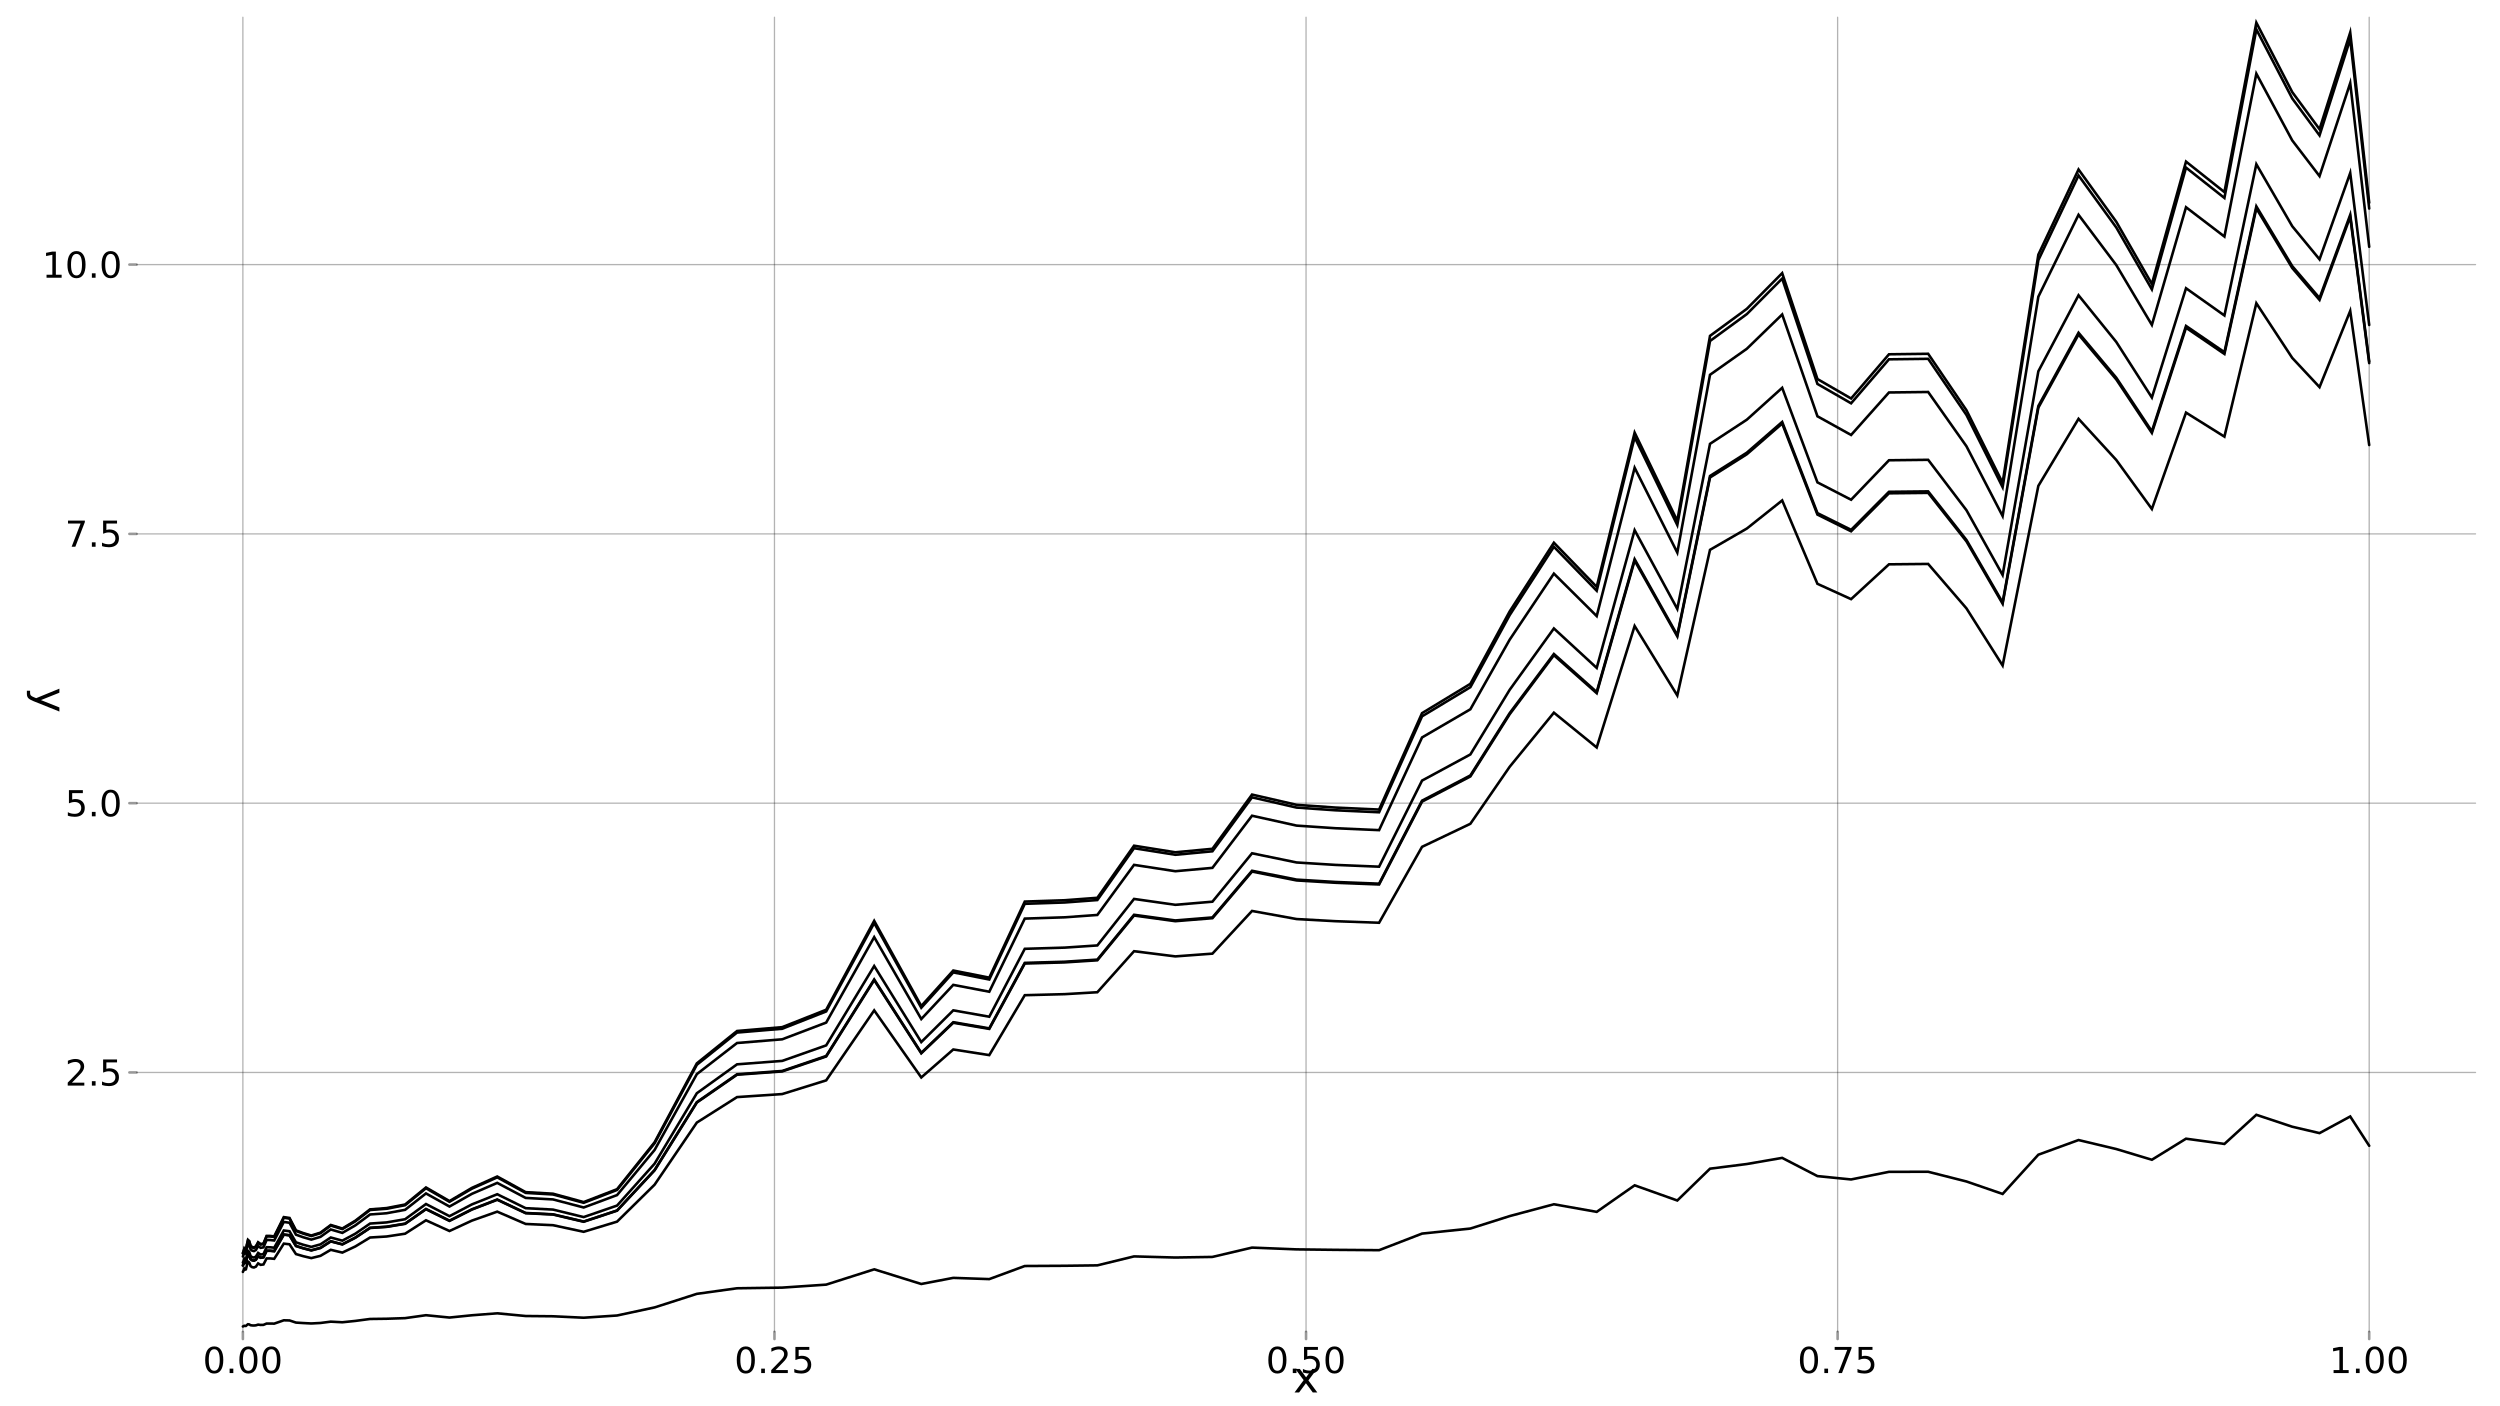 <?xml version="1.0" encoding="UTF-8"?>
<svg xmlns="http://www.w3.org/2000/svg" xmlns:xlink="http://www.w3.org/1999/xlink" width="960pt" height="540pt" viewBox="0 0 960 540" version="1.1">
<defs>
<g>
<symbol overflow="visible" id="glyph0-0">
<path style="stroke:none;" d="M 0.688 2.438 L 0.688 -9.719 L 7.578 -9.719 L 7.578 2.438 Z M 1.453 1.672 L 6.812 1.672 L 6.812 -8.938 L 1.453 -8.938 Z M 1.453 1.672 "/>
</symbol>
<symbol overflow="visible" id="glyph0-1">
<path style="stroke:none;" d="M 4.375 -9.156 C 3.676 -9.156 3.148 -8.805 2.797 -8.109 C 2.453 -7.422 2.281 -6.391 2.281 -5.016 C 2.281 -3.641 2.453 -2.602 2.797 -1.906 C 3.148 -1.219 3.676 -0.875 4.375 -0.875 C 5.082 -0.875 5.613 -1.219 5.969 -1.906 C 6.32 -2.602 6.5 -3.641 6.5 -5.016 C 6.5 -6.391 6.32 -7.422 5.969 -8.109 C 5.613 -8.805 5.082 -9.156 4.375 -9.156 Z M 4.375 -10.234 C 5.5 -10.234 6.359 -9.785 6.953 -8.891 C 7.555 -8.004 7.859 -6.711 7.859 -5.016 C 7.859 -3.316 7.555 -2.023 6.953 -1.141 C 6.359 -0.254 5.5 0.188 4.375 0.188 C 3.25 0.188 2.391 -0.254 1.797 -1.141 C 1.203 -2.023 0.906 -3.316 0.906 -5.016 C 0.906 -6.711 1.203 -8.004 1.797 -8.891 C 2.391 -9.785 3.25 -10.234 4.375 -10.234 Z M 4.375 -10.234 "/>
</symbol>
<symbol overflow="visible" id="glyph0-2">
<path style="stroke:none;" d="M 1.469 -1.703 L 2.891 -1.703 L 2.891 0 L 1.469 0 Z M 1.469 -1.703 "/>
</symbol>
<symbol overflow="visible" id="glyph0-3">
<path style="stroke:none;" d="M 2.641 -1.141 L 7.391 -1.141 L 7.391 0 L 1.016 0 L 1.016 -1.141 C 1.523 -1.672 2.223 -2.383 3.109 -3.281 C 4.004 -4.188 4.566 -4.77 4.797 -5.031 C 5.234 -5.52 5.535 -5.93 5.703 -6.266 C 5.879 -6.609 5.969 -6.945 5.969 -7.281 C 5.969 -7.812 5.781 -8.242 5.406 -8.578 C 5.031 -8.91 4.539 -9.078 3.938 -9.078 C 3.508 -9.078 3.062 -9.004 2.594 -8.859 C 2.125 -8.711 1.617 -8.488 1.078 -8.188 L 1.078 -9.562 C 1.617 -9.781 2.129 -9.945 2.609 -10.062 C 3.086 -10.176 3.523 -10.234 3.922 -10.234 C 4.961 -10.234 5.789 -9.973 6.406 -9.453 C 7.02 -8.93 7.328 -8.234 7.328 -7.359 C 7.328 -6.953 7.25 -6.562 7.094 -6.188 C 6.945 -5.812 6.672 -5.375 6.266 -4.875 C 6.148 -4.75 5.789 -4.375 5.188 -3.75 C 4.582 -3.125 3.734 -2.254 2.641 -1.141 Z M 2.641 -1.141 "/>
</symbol>
<symbol overflow="visible" id="glyph0-4">
<path style="stroke:none;" d="M 1.484 -10.047 L 6.828 -10.047 L 6.828 -8.906 L 2.734 -8.906 L 2.734 -6.438 C 2.93 -6.508 3.129 -6.562 3.328 -6.594 C 3.523 -6.625 3.723 -6.641 3.922 -6.641 C 5.035 -6.641 5.922 -6.332 6.578 -5.719 C 7.234 -5.102 7.562 -4.27 7.562 -3.219 C 7.562 -2.133 7.223 -1.297 6.547 -0.703 C 5.879 -0.109 4.93 0.188 3.703 0.188 C 3.285 0.188 2.859 0.148 2.422 0.078 C 1.984 0.016 1.531 -0.086 1.062 -0.234 L 1.062 -1.594 C 1.469 -1.375 1.883 -1.211 2.312 -1.109 C 2.738 -1.004 3.195 -0.953 3.688 -0.953 C 4.457 -0.953 5.066 -1.156 5.516 -1.562 C 5.973 -1.969 6.203 -2.52 6.203 -3.219 C 6.203 -3.914 5.973 -4.469 5.516 -4.875 C 5.066 -5.289 4.457 -5.5 3.688 -5.5 C 3.32 -5.5 2.957 -5.457 2.594 -5.375 C 2.227 -5.289 1.859 -5.164 1.484 -5 Z M 1.484 -10.047 "/>
</symbol>
<symbol overflow="visible" id="glyph0-5">
<path style="stroke:none;" d="M 1.125 -10.047 L 7.594 -10.047 L 7.594 -9.469 L 3.938 0 L 2.516 0 L 5.953 -8.906 L 1.125 -8.906 Z M 1.125 -10.047 "/>
</symbol>
<symbol overflow="visible" id="glyph0-6">
<path style="stroke:none;" d="M 1.703 -1.141 L 3.938 -1.141 L 3.938 -8.812 L 1.516 -8.328 L 1.516 -9.562 L 3.922 -10.047 L 5.281 -10.047 L 5.281 -1.141 L 7.5 -1.141 L 7.5 0 L 1.703 0 Z M 1.703 -1.141 "/>
</symbol>
<symbol overflow="visible" id="glyph1-0">
<path style="stroke:none;" d="M 0.828 2.922 L 0.828 -11.672 L 9.094 -11.672 L 9.094 2.922 Z M 1.75 2 L 8.172 2 L 8.172 -10.734 L 1.75 -10.734 Z M 1.75 2 "/>
</symbol>
<symbol overflow="visible" id="glyph1-1">
<path style="stroke:none;" d="M 9.078 -9.047 L 5.812 -4.641 L 9.25 0 L 7.5 0 L 4.859 -3.562 L 2.234 0 L 0.484 0 L 3.984 -4.734 L 0.781 -9.047 L 2.531 -9.047 L 4.922 -5.828 L 7.328 -9.047 Z M 9.078 -9.047 "/>
</symbol>
<symbol overflow="visible" id="glyph2-0">
<path style="stroke:none;" d="M -2.922 0.828 L 11.672 0.828 L 11.672 9.094 L -2.922 9.094 Z M -2 1.75 L -2 8.172 L 10.734 8.172 L 10.734 1.75 Z M -2 1.75 "/>
</symbol>
<symbol overflow="visible" id="glyph2-1">
<path style="stroke:none;" d="M -0.844 5.328 C -1.914 4.898 -2.613 4.488 -2.938 4.094 C -3.27 3.695 -3.438 3.164 -3.438 2.5 L -3.438 1.312 L -2.203 1.312 L -2.203 2.188 C -2.203 2.594 -2.102 2.906 -1.906 3.125 C -1.707 3.352 -1.25 3.609 -0.531 3.891 L 0.141 4.156 L 9.047 0.5 L 9.047 2.062 L 1.969 4.891 L 9.047 7.719 L 9.047 9.297 Z M -0.844 5.328 "/>
</symbol>
</g>
</defs>
<g id="surface21">
<rect x="0" y="0" width="960" height="540" style="fill:rgb(100%,100%,100%);fill-opacity:1;stroke:none;"/>
<g style="fill:rgb(0%,0%,0%);fill-opacity:1;">
  <use xlink:href="#glyph0-1" x="77.883" y="527.258"/>
</g>
<g style="fill:rgb(0%,0%,0%);fill-opacity:1;">
  <use xlink:href="#glyph0-2" x="86.703" y="527.258"/>
</g>
<g style="fill:rgb(0%,0%,0%);fill-opacity:1;">
  <use xlink:href="#glyph0-1" x="91.008" y="527.258"/>
</g>
<g style="fill:rgb(0%,0%,0%);fill-opacity:1;">
  <use xlink:href="#glyph0-1" x="99.828" y="527.258"/>
</g>
<g style="fill:rgb(0%,0%,0%);fill-opacity:1;">
  <use xlink:href="#glyph0-1" x="282.012" y="527.258"/>
</g>
<g style="fill:rgb(0%,0%,0%);fill-opacity:1;">
  <use xlink:href="#glyph0-2" x="290.832" y="527.258"/>
</g>
<g style="fill:rgb(0%,0%,0%);fill-opacity:1;">
  <use xlink:href="#glyph0-3" x="295.133" y="527.258"/>
</g>
<g style="fill:rgb(0%,0%,0%);fill-opacity:1;">
  <use xlink:href="#glyph0-4" x="303.953" y="527.258"/>
</g>
<g style="fill:rgb(0%,0%,0%);fill-opacity:1;">
  <use xlink:href="#glyph0-1" x="486.137" y="527.258"/>
</g>
<g style="fill:rgb(0%,0%,0%);fill-opacity:1;">
  <use xlink:href="#glyph0-2" x="494.957" y="527.258"/>
</g>
<g style="fill:rgb(0%,0%,0%);fill-opacity:1;">
  <use xlink:href="#glyph0-4" x="499.262" y="527.258"/>
</g>
<g style="fill:rgb(0%,0%,0%);fill-opacity:1;">
  <use xlink:href="#glyph0-1" x="508.082" y="527.258"/>
</g>
<g style="fill:rgb(0%,0%,0%);fill-opacity:1;">
  <use xlink:href="#glyph0-1" x="690.266" y="527.258"/>
</g>
<g style="fill:rgb(0%,0%,0%);fill-opacity:1;">
  <use xlink:href="#glyph0-2" x="699.086" y="527.258"/>
</g>
<g style="fill:rgb(0%,0%,0%);fill-opacity:1;">
  <use xlink:href="#glyph0-5" x="703.387" y="527.258"/>
</g>
<g style="fill:rgb(0%,0%,0%);fill-opacity:1;">
  <use xlink:href="#glyph0-4" x="712.207" y="527.258"/>
</g>
<g style="fill:rgb(0%,0%,0%);fill-opacity:1;">
  <use xlink:href="#glyph0-6" x="894.391" y="527.258"/>
</g>
<g style="fill:rgb(0%,0%,0%);fill-opacity:1;">
  <use xlink:href="#glyph0-2" x="903.211" y="527.258"/>
</g>
<g style="fill:rgb(0%,0%,0%);fill-opacity:1;">
  <use xlink:href="#glyph0-1" x="907.516" y="527.258"/>
</g>
<g style="fill:rgb(0%,0%,0%);fill-opacity:1;">
  <use xlink:href="#glyph0-1" x="916.336" y="527.258"/>
</g>
<g style="fill:rgb(0%,0%,0%);fill-opacity:1;">
  <use xlink:href="#glyph0-3" x="24.988" y="416.875"/>
</g>
<g style="fill:rgb(0%,0%,0%);fill-opacity:1;">
  <use xlink:href="#glyph0-2" x="33.812" y="416.875"/>
</g>
<g style="fill:rgb(0%,0%,0%);fill-opacity:1;">
  <use xlink:href="#glyph0-4" x="38.113" y="416.875"/>
</g>
<g style="fill:rgb(0%,0%,0%);fill-opacity:1;">
  <use xlink:href="#glyph0-4" x="24.988" y="313.469"/>
</g>
<g style="fill:rgb(0%,0%,0%);fill-opacity:1;">
  <use xlink:href="#glyph0-2" x="33.812" y="313.469"/>
</g>
<g style="fill:rgb(0%,0%,0%);fill-opacity:1;">
  <use xlink:href="#glyph0-1" x="38.113" y="313.469"/>
</g>
<g style="fill:rgb(0%,0%,0%);fill-opacity:1;">
  <use xlink:href="#glyph0-5" x="24.988" y="209.953"/>
</g>
<g style="fill:rgb(0%,0%,0%);fill-opacity:1;">
  <use xlink:href="#glyph0-2" x="33.812" y="209.953"/>
</g>
<g style="fill:rgb(0%,0%,0%);fill-opacity:1;">
  <use xlink:href="#glyph0-4" x="38.113" y="209.953"/>
</g>
<g style="fill:rgb(0%,0%,0%);fill-opacity:1;">
  <use xlink:href="#glyph0-6" x="16.168" y="106.652"/>
</g>
<g style="fill:rgb(0%,0%,0%);fill-opacity:1;">
  <use xlink:href="#glyph0-1" x="24.988" y="106.652"/>
</g>
<g style="fill:rgb(0%,0%,0%);fill-opacity:1;">
  <use xlink:href="#glyph0-2" x="33.812" y="106.652"/>
</g>
<g style="fill:rgb(0%,0%,0%);fill-opacity:1;">
  <use xlink:href="#glyph0-1" x="38.113" y="106.652"/>
</g>
<g style="fill:rgb(0%,0%,0%);fill-opacity:1;">
  <use xlink:href="#glyph1-1" x="496.613" y="534.719"/>
</g>
<g style="fill:rgb(0%,0%,0%);fill-opacity:1;">
  <use xlink:href="#glyph2-1" x="13.758" y="263.938"/>
</g>
<path style="fill:none;stroke-width:0.5;stroke-linecap:round;stroke-linejoin:miter;stroke:rgb(0%,0%,0%);stroke-opacity:0.3;stroke-miterlimit:10;" d="M 93.266 511.438 L 93.266 6.633 "/>
<path style="fill:none;stroke-width:0.5;stroke-linecap:round;stroke-linejoin:miter;stroke:rgb(0%,0%,0%);stroke-opacity:0.3;stroke-miterlimit:10;" d="M 297.395 511.438 L 297.395 6.633 "/>
<path style="fill:none;stroke-width:0.5;stroke-linecap:round;stroke-linejoin:miter;stroke:rgb(0%,0%,0%);stroke-opacity:0.3;stroke-miterlimit:10;" d="M 501.52 511.438 L 501.52 6.633 "/>
<path style="fill:none;stroke-width:0.5;stroke-linecap:round;stroke-linejoin:miter;stroke:rgb(0%,0%,0%);stroke-opacity:0.3;stroke-miterlimit:10;" d="M 705.645 511.438 L 705.645 6.633 "/>
<path style="fill:none;stroke-width:0.5;stroke-linecap:round;stroke-linejoin:miter;stroke:rgb(0%,0%,0%);stroke-opacity:0.3;stroke-miterlimit:10;" d="M 909.773 511.438 L 909.773 6.633 "/>
<path style="fill:none;stroke-width:0.5;stroke-linecap:round;stroke-linejoin:miter;stroke:rgb(0%,0%,0%);stroke-opacity:0.3;stroke-miterlimit:10;" d="M 52.441 411.824 L 950.598 411.824 "/>
<path style="fill:none;stroke-width:0.5;stroke-linecap:round;stroke-linejoin:miter;stroke:rgb(0%,0%,0%);stroke-opacity:0.3;stroke-miterlimit:10;" d="M 52.441 308.418 L 950.598 308.418 "/>
<path style="fill:none;stroke-width:0.5;stroke-linecap:round;stroke-linejoin:miter;stroke:rgb(0%,0%,0%);stroke-opacity:0.3;stroke-miterlimit:10;" d="M 52.441 205.012 L 950.598 205.012 "/>
<path style="fill:none;stroke-width:0.5;stroke-linecap:round;stroke-linejoin:miter;stroke:rgb(0%,0%,0%);stroke-opacity:0.3;stroke-miterlimit:10;" d="M 52.441 101.602 L 950.598 101.602 "/>
<path style="fill:none;stroke-width:1;stroke-linecap:round;stroke-linejoin:miter;stroke:rgb(0%,0%,0%);stroke-opacity:0.4;stroke-miterlimit:10;" d="M 93.266 514.188 L 93.266 511.438 "/>
<path style="fill:none;stroke-width:1;stroke-linecap:round;stroke-linejoin:miter;stroke:rgb(0%,0%,0%);stroke-opacity:0.4;stroke-miterlimit:10;" d="M 297.395 514.188 L 297.395 511.438 "/>
<path style="fill:none;stroke-width:1;stroke-linecap:round;stroke-linejoin:miter;stroke:rgb(0%,0%,0%);stroke-opacity:0.4;stroke-miterlimit:10;" d="M 501.52 514.188 L 501.52 511.438 "/>
<path style="fill:none;stroke-width:1;stroke-linecap:round;stroke-linejoin:miter;stroke:rgb(0%,0%,0%);stroke-opacity:0.4;stroke-miterlimit:10;" d="M 705.645 514.188 L 705.645 511.438 "/>
<path style="fill:none;stroke-width:1;stroke-linecap:round;stroke-linejoin:miter;stroke:rgb(0%,0%,0%);stroke-opacity:0.4;stroke-miterlimit:10;" d="M 909.773 514.188 L 909.773 511.438 "/>
<path style="fill:none;stroke-width:1;stroke-linecap:round;stroke-linejoin:miter;stroke:rgb(0%,0%,0%);stroke-opacity:0.4;stroke-miterlimit:10;" d="M 49.688 411.824 L 52.441 411.824 "/>
<path style="fill:none;stroke-width:1;stroke-linecap:round;stroke-linejoin:miter;stroke:rgb(0%,0%,0%);stroke-opacity:0.4;stroke-miterlimit:10;" d="M 49.688 308.418 L 52.441 308.418 "/>
<path style="fill:none;stroke-width:1;stroke-linecap:round;stroke-linejoin:miter;stroke:rgb(0%,0%,0%);stroke-opacity:0.4;stroke-miterlimit:10;" d="M 49.688 205.012 L 52.441 205.012 "/>
<path style="fill:none;stroke-width:1;stroke-linecap:round;stroke-linejoin:miter;stroke:rgb(0%,0%,0%);stroke-opacity:0.4;stroke-miterlimit:10;" d="M 49.688 101.602 L 52.441 101.602 "/>
<path style="fill:none;stroke-width:1;stroke-linecap:round;stroke-linejoin:miter;stroke:rgb(0%,0%,0%);stroke-opacity:1;stroke-miterlimit:10;" d="M 93.266 485.906 L 93.531 485.293 L 93.793 484.523 L 94.09 484.965 L 94.422 484.836 L 94.797 483.18 L 95.219 481.57 L 95.695 481.949 L 96.227 483.48 L 96.828 483.914 L 97.504 484.062 L 98.266 483.695 L 99.121 482.34 L 100.082 482.945 L 101.164 482.785 L 102.383 480.238 L 103.754 480.258 L 105.293 480.414 L 107.027 477.434 L 108.98 474.035 L 111.172 474.312 L 113.641 478.418 L 116.418 479.301 L 119.543 480.109 L 123.059 479.168 L 127.016 476.633 L 131.465 477.801 L 136.469 475.211 L 142.098 471.469 L 148.434 471.051 L 155.559 469.871 L 163.578 464.238 L 172.598 468.738 L 181.227 464.367 L 190.934 460.613 L 201.855 465.781 L 212.34 466.297 L 224.133 469.07 L 236.953 464.809 L 251.371 449.281 L 267.59 423.211 L 283.012 412.52 L 300.359 411.246 L 317.254 405.496 L 335.688 376.117 L 353.766 404.273 L 366.055 392.531 L 379.879 394.891 L 393.512 369.742 L 408.852 369.301 L 421.379 368.492 L 435.473 351.27 L 451.328 353.449 L 465.57 352.297 L 480.777 334.371 L 497.883 337.77 L 512.797 338.672 L 529.57 339.332 L 546.066 307.453 L 564.621 297.773 L 579.715 273.836 L 596.691 251.125 L 613.133 265.738 L 627.699 214.734 L 644.082 243.902 L 656.648 182.762 L 670.785 173.824 L 684.355 162.027 L 697.898 197.039 L 710.82 203.465 L 725.359 188.852 L 740.414 188.684 L 755.125 207.352 L 769.004 231.336 L 782.723 155.918 L 798.156 127.766 L 812.66 145.062 L 826.32 165.625 L 839.43 125.16 L 854.176 135.246 L 866.434 79.238 L 880.223 102.195 L 890.699 114.461 L 902.484 82.48 L 909.773 138.762 "/>
<path style="fill:none;stroke-width:1;stroke-linecap:round;stroke-linejoin:miter;stroke:rgb(0%,0%,0%);stroke-opacity:1;stroke-miterlimit:10;" d="M 93.266 481.336 L 93.531 480.625 L 93.793 479.738 L 94.09 480.246 L 94.422 480.102 L 94.797 478.184 L 95.219 476.32 L 95.695 476.762 L 96.227 478.531 L 96.828 479.031 L 97.504 479.203 L 98.266 478.777 L 99.121 477.211 L 100.082 477.914 L 101.164 477.727 L 102.383 474.785 L 103.754 474.805 L 105.293 474.988 L 107.027 471.543 L 108.98 467.613 L 111.172 467.938 L 113.641 472.68 L 116.418 473.699 L 119.543 474.637 L 123.059 473.547 L 127.016 470.617 L 131.465 471.965 L 136.469 468.973 L 142.098 464.648 L 148.434 464.164 L 155.559 462.801 L 163.578 456.289 L 172.598 461.492 L 181.227 456.441 L 190.934 452.102 L 201.855 458.074 L 212.34 458.672 L 224.133 461.875 L 236.953 456.945 L 251.371 439.004 L 267.59 408.867 L 283.012 396.508 L 300.359 395.039 L 317.254 388.391 L 335.688 354.434 L 353.766 386.977 L 366.055 373.402 L 379.879 376.133 L 393.512 347.066 L 408.852 346.555 L 421.379 345.621 L 435.473 325.715 L 451.328 328.234 L 465.57 326.898 L 480.777 306.184 L 497.883 310.109 L 512.797 311.152 L 529.57 311.914 L 546.066 275.066 L 564.621 263.879 L 579.715 236.211 L 596.691 209.961 L 613.133 226.848 L 627.699 167.895 L 644.082 201.609 L 656.648 130.938 L 670.785 120.609 L 684.355 106.973 L 697.898 147.441 L 710.82 154.871 L 725.359 137.977 L 740.414 137.785 L 755.125 159.363 L 769.004 187.086 L 782.723 99.914 L 798.156 67.371 L 812.66 87.363 L 826.32 111.129 L 839.43 64.359 L 854.176 76.016 L 866.434 11.281 L 880.223 37.812 L 890.699 51.992 L 902.484 15.027 L 909.773 80.078 "/>
<path style="fill:none;stroke-width:1;stroke-linecap:round;stroke-linejoin:miter;stroke:rgb(0%,0%,0%);stroke-opacity:1;stroke-miterlimit:10;" d="M 93.266 484.82 L 93.531 484.184 L 93.793 483.383 L 94.09 483.84 L 94.422 483.711 L 94.797 481.988 L 95.219 480.32 L 95.695 480.715 L 96.227 482.301 L 96.828 482.754 L 97.504 482.902 L 98.266 482.523 L 99.121 481.121 L 100.082 481.75 L 101.164 481.582 L 102.383 478.941 L 103.754 478.957 L 105.293 479.125 L 107.027 476.031 L 108.98 472.508 L 111.172 472.797 L 113.641 477.051 L 116.418 477.969 L 119.543 478.809 L 123.059 477.832 L 127.016 475.199 L 131.465 476.41 L 136.469 473.727 L 142.098 469.848 L 148.434 469.41 L 155.559 468.188 L 163.578 462.344 L 172.598 467.016 L 181.227 462.48 L 190.934 458.586 L 201.855 463.945 L 212.34 464.48 L 224.133 467.359 L 236.953 462.938 L 251.371 446.836 L 267.59 419.793 L 283.012 408.707 L 300.359 407.387 L 317.254 401.422 L 335.688 370.953 L 353.766 400.156 L 366.055 387.977 L 379.879 390.426 L 393.512 364.344 L 408.852 363.887 L 421.379 363.047 L 435.473 345.188 L 451.328 347.449 L 465.57 346.25 L 480.777 327.664 L 497.883 331.188 L 512.797 332.121 L 529.57 332.805 L 546.066 299.746 L 564.621 289.707 L 579.715 264.883 L 596.691 241.328 L 613.133 256.48 L 627.699 203.586 L 644.082 233.832 L 656.648 170.426 L 670.785 161.156 L 684.355 148.922 L 697.898 185.234 L 710.82 191.898 L 725.359 176.742 L 740.414 176.566 L 755.125 195.93 L 769.004 220.805 L 782.723 142.59 L 798.156 113.391 L 812.66 131.328 L 826.32 152.652 L 839.43 110.688 L 854.176 121.148 L 866.434 63.062 L 880.223 86.871 L 890.699 99.59 L 902.484 66.426 L 909.773 124.793 "/>
<path style="fill:none;stroke-width:1;stroke-linecap:round;stroke-linejoin:miter;stroke:rgb(0%,0%,0%);stroke-opacity:1;stroke-miterlimit:10;" d="M 93.266 509.371 L 93.531 509.246 L 93.793 509.094 L 94.09 509.18 L 94.422 509.156 L 94.797 508.824 L 95.219 508.504 L 95.695 508.578 L 96.227 508.883 L 96.828 508.973 L 97.504 509 L 98.266 508.926 L 99.121 508.656 L 100.082 508.777 L 101.164 508.746 L 102.383 508.238 L 103.754 508.238 L 105.293 508.273 L 107.027 507.676 L 108.98 506.996 L 111.172 507.051 L 113.641 507.871 L 116.418 508.051 L 119.543 508.211 L 123.059 508.023 L 127.016 507.516 L 131.465 507.75 L 136.469 507.23 L 142.098 506.484 L 148.434 506.398 L 155.559 506.164 L 163.578 505.039 L 172.598 505.938 L 181.227 505.062 L 190.934 504.312 L 201.855 505.348 L 212.34 505.449 L 224.133 506.004 L 236.953 505.152 L 251.371 502.047 L 267.59 496.836 L 283.012 494.699 L 300.359 494.445 L 317.254 493.297 L 335.688 487.422 L 353.766 493.051 L 366.055 490.703 L 379.879 491.176 L 393.512 486.148 L 408.852 486.059 L 421.379 485.898 L 435.473 482.457 L 451.328 482.891 L 465.57 482.66 L 480.777 479.078 L 497.883 479.758 L 512.797 479.938 L 529.57 480.07 L 546.066 473.699 L 564.621 471.762 L 579.715 466.977 L 596.691 462.438 L 613.133 465.359 L 627.699 455.164 L 644.082 460.992 L 656.648 448.773 L 670.785 446.984 L 684.355 444.629 L 697.898 451.625 L 710.82 452.91 L 725.359 449.988 L 740.414 449.957 L 755.125 453.688 L 769.004 458.48 L 782.723 443.406 L 798.156 437.777 L 812.66 441.234 L 826.32 445.348 L 839.43 437.258 L 854.176 439.273 L 866.434 428.078 L 880.223 432.668 L 890.699 435.117 L 902.484 428.727 L 909.773 439.977 "/>
<path style="fill:none;stroke-width:1;stroke-linecap:round;stroke-linejoin:miter;stroke:rgb(0%,0%,0%);stroke-opacity:1;stroke-miterlimit:10;" d="M 93.266 482.48 L 93.531 481.793 L 93.793 480.934 L 94.09 481.426 L 94.422 481.285 L 94.797 479.434 L 95.219 477.637 L 95.695 478.059 L 96.227 479.77 L 96.828 480.254 L 97.504 480.418 L 98.266 480.008 L 99.121 478.496 L 100.082 479.172 L 101.164 478.992 L 102.383 476.148 L 103.754 476.168 L 105.293 476.348 L 107.027 473.016 L 108.98 469.223 L 111.172 469.531 L 113.641 474.113 L 116.418 475.102 L 119.543 476.008 L 123.059 474.957 L 127.016 472.121 L 131.465 473.426 L 136.469 470.535 L 142.098 466.355 L 148.434 465.887 L 155.559 464.57 L 163.578 458.277 L 172.598 463.309 L 181.227 458.426 L 190.934 454.23 L 201.855 460.004 L 212.34 460.578 L 224.133 463.676 L 236.953 458.914 L 251.371 441.574 L 267.59 412.457 L 283.012 400.516 L 300.359 399.094 L 317.254 392.672 L 335.688 359.859 L 353.766 391.305 L 366.055 378.191 L 379.879 380.828 L 393.512 352.742 L 408.852 352.246 L 421.379 351.344 L 435.473 332.109 L 451.328 334.547 L 465.57 333.258 L 480.777 313.238 L 497.883 317.031 L 512.797 318.039 L 529.57 318.773 L 546.066 283.176 L 564.621 272.363 L 579.715 245.629 L 596.691 220.266 L 613.133 236.582 L 627.699 179.621 L 644.082 212.195 L 656.648 143.91 L 670.785 133.926 L 684.355 120.754 L 697.898 159.855 L 710.82 167.031 L 725.359 150.711 L 740.414 150.523 L 755.125 171.375 L 769.004 198.16 L 782.723 113.93 L 798.156 82.488 L 812.66 101.805 L 826.32 124.77 L 839.43 79.578 L 854.176 90.844 L 866.434 28.289 L 880.223 53.93 L 890.699 67.629 L 902.484 31.91 L 909.773 94.766 "/>
<path style="fill:none;stroke-width:1;stroke-linecap:round;stroke-linejoin:miter;stroke:rgb(0%,0%,0%);stroke-opacity:1;stroke-miterlimit:10;" d="M 93.266 488.41 L 93.531 487.848 L 93.793 487.145 L 94.09 487.547 L 94.422 487.43 L 94.797 485.914 L 95.219 484.441 L 95.695 484.789 L 96.227 486.191 L 96.828 486.586 L 97.504 486.719 L 98.266 486.387 L 99.121 485.145 L 100.082 485.703 L 101.164 485.555 L 102.383 483.227 L 103.754 483.242 L 105.293 483.387 L 107.027 480.66 L 108.98 477.551 L 111.172 477.805 L 113.641 481.559 L 116.418 482.367 L 119.543 483.109 L 123.059 482.246 L 127.016 479.926 L 131.465 480.996 L 136.469 478.629 L 142.098 475.203 L 148.434 474.82 L 155.559 473.742 L 163.578 468.59 L 172.598 472.707 L 181.227 468.711 L 190.934 465.273 L 201.855 470 L 212.34 470.473 L 224.133 473.008 L 236.953 469.109 L 251.371 454.91 L 267.59 431.062 L 283.012 421.285 L 300.359 420.121 L 317.254 414.859 L 335.688 387.988 L 353.766 413.742 L 366.055 403 L 379.879 405.16 L 393.512 382.156 L 408.852 381.754 L 421.379 381.016 L 435.473 365.262 L 451.328 367.254 L 465.57 366.199 L 480.777 349.805 L 497.883 352.914 L 512.797 353.738 L 529.57 354.34 L 546.066 325.184 L 564.621 316.332 L 579.715 294.438 L 596.691 273.664 L 613.133 287.027 L 627.699 240.379 L 644.082 267.055 L 656.648 211.133 L 670.785 202.957 L 684.355 192.168 L 697.898 224.191 L 710.82 230.07 L 725.359 216.703 L 740.414 216.551 L 755.125 233.625 L 769.004 255.562 L 782.723 186.582 L 798.156 160.828 L 812.66 176.648 L 826.32 195.457 L 839.43 158.445 L 854.176 167.672 L 866.434 116.445 L 880.223 137.441 L 890.699 148.66 L 902.484 119.41 L 909.773 170.887 "/>
<path style="fill:none;stroke-width:1;stroke-linecap:round;stroke-linejoin:miter;stroke:rgb(0%,0%,0%);stroke-opacity:1;stroke-miterlimit:10;" d="M 93.266 481.164 L 93.531 480.449 L 93.793 479.555 L 94.09 480.066 L 94.422 479.922 L 94.797 477.992 L 95.219 476.121 L 95.695 476.562 L 96.227 478.344 L 96.828 478.848 L 97.504 479.02 L 98.266 478.59 L 99.121 477.02 L 100.082 477.723 L 101.164 477.535 L 102.383 474.578 L 103.754 474.598 L 105.293 474.781 L 107.027 471.32 L 108.98 467.371 L 111.172 467.695 L 113.641 472.461 L 116.418 473.488 L 119.543 474.43 L 123.059 473.336 L 127.016 470.387 L 131.465 471.746 L 136.469 468.738 L 142.098 464.391 L 148.434 463.902 L 155.559 462.531 L 163.578 455.988 L 172.598 461.219 L 181.227 456.141 L 190.934 451.777 L 201.855 457.781 L 212.34 458.379 L 224.133 461.602 L 236.953 456.648 L 251.371 438.613 L 267.59 408.32 L 283.012 395.902 L 300.359 394.422 L 317.254 387.742 L 335.688 353.609 L 353.766 386.32 L 366.055 372.68 L 379.879 375.422 L 393.512 346.203 L 408.852 345.691 L 421.379 344.754 L 435.473 324.746 L 451.328 327.277 L 465.57 325.938 L 480.777 305.113 L 497.883 309.059 L 512.797 310.105 L 529.57 310.871 L 546.066 273.84 L 564.621 262.594 L 579.715 234.785 L 596.691 208.398 L 613.133 225.371 L 627.699 166.117 L 644.082 200.004 L 656.648 128.973 L 670.785 118.59 L 684.355 104.883 L 697.898 145.559 L 710.82 153.027 L 725.359 136.047 L 740.414 135.852 L 755.125 157.543 L 769.004 185.406 L 782.723 97.789 L 798.156 65.078 L 812.66 85.176 L 826.32 109.062 L 839.43 62.055 L 854.176 73.77 L 866.434 8.703 L 880.223 35.371 L 890.699 49.621 L 902.484 12.469 L 909.773 77.855 "/>
<path style="fill:none;stroke-width:1;stroke-linecap:round;stroke-linejoin:miter;stroke:rgb(0%,0%,0%);stroke-opacity:1;stroke-miterlimit:10;" d="M 93.266 485.961 L 93.531 485.348 L 93.793 484.578 L 94.09 485.016 L 94.422 484.891 L 94.797 483.234 L 95.219 481.629 L 95.695 482.008 L 96.227 483.535 L 96.828 483.969 L 97.504 484.117 L 98.266 483.75 L 99.121 482.398 L 100.082 483.004 L 101.164 482.844 L 102.383 480.301 L 103.754 480.316 L 105.293 480.477 L 107.027 477.5 L 108.98 474.109 L 111.172 474.387 L 113.641 478.48 L 116.418 479.363 L 119.543 480.172 L 123.059 479.234 L 127.016 476.703 L 131.465 477.867 L 136.469 475.285 L 142.098 471.547 L 148.434 471.129 L 155.559 469.953 L 163.578 464.328 L 172.598 468.824 L 181.227 464.461 L 190.934 460.711 L 201.855 465.867 L 212.34 466.383 L 224.133 469.152 L 236.953 464.898 L 251.371 449.398 L 267.59 423.371 L 283.012 412.699 L 300.359 411.43 L 317.254 405.688 L 335.688 376.363 L 353.766 404.469 L 366.055 392.746 L 379.879 395.102 L 393.512 370 L 408.852 369.559 L 421.379 368.754 L 435.473 351.562 L 451.328 353.738 L 465.57 352.586 L 480.777 334.695 L 497.883 338.086 L 512.797 338.984 L 529.57 339.641 L 546.066 307.824 L 564.621 298.16 L 579.715 274.266 L 596.691 251.594 L 613.133 266.18 L 627.699 215.27 L 644.082 244.383 L 656.648 183.352 L 670.785 174.43 L 684.355 162.652 L 697.898 197.605 L 710.82 204.02 L 725.359 189.43 L 740.414 189.262 L 755.125 207.898 L 769.004 231.84 L 782.723 156.559 L 798.156 128.453 L 812.66 145.719 L 826.32 166.246 L 839.43 125.852 L 854.176 135.922 L 866.434 80.012 L 880.223 102.926 L 890.699 115.172 L 902.484 83.25 L 909.773 139.43 "/>
</g>
</svg>
